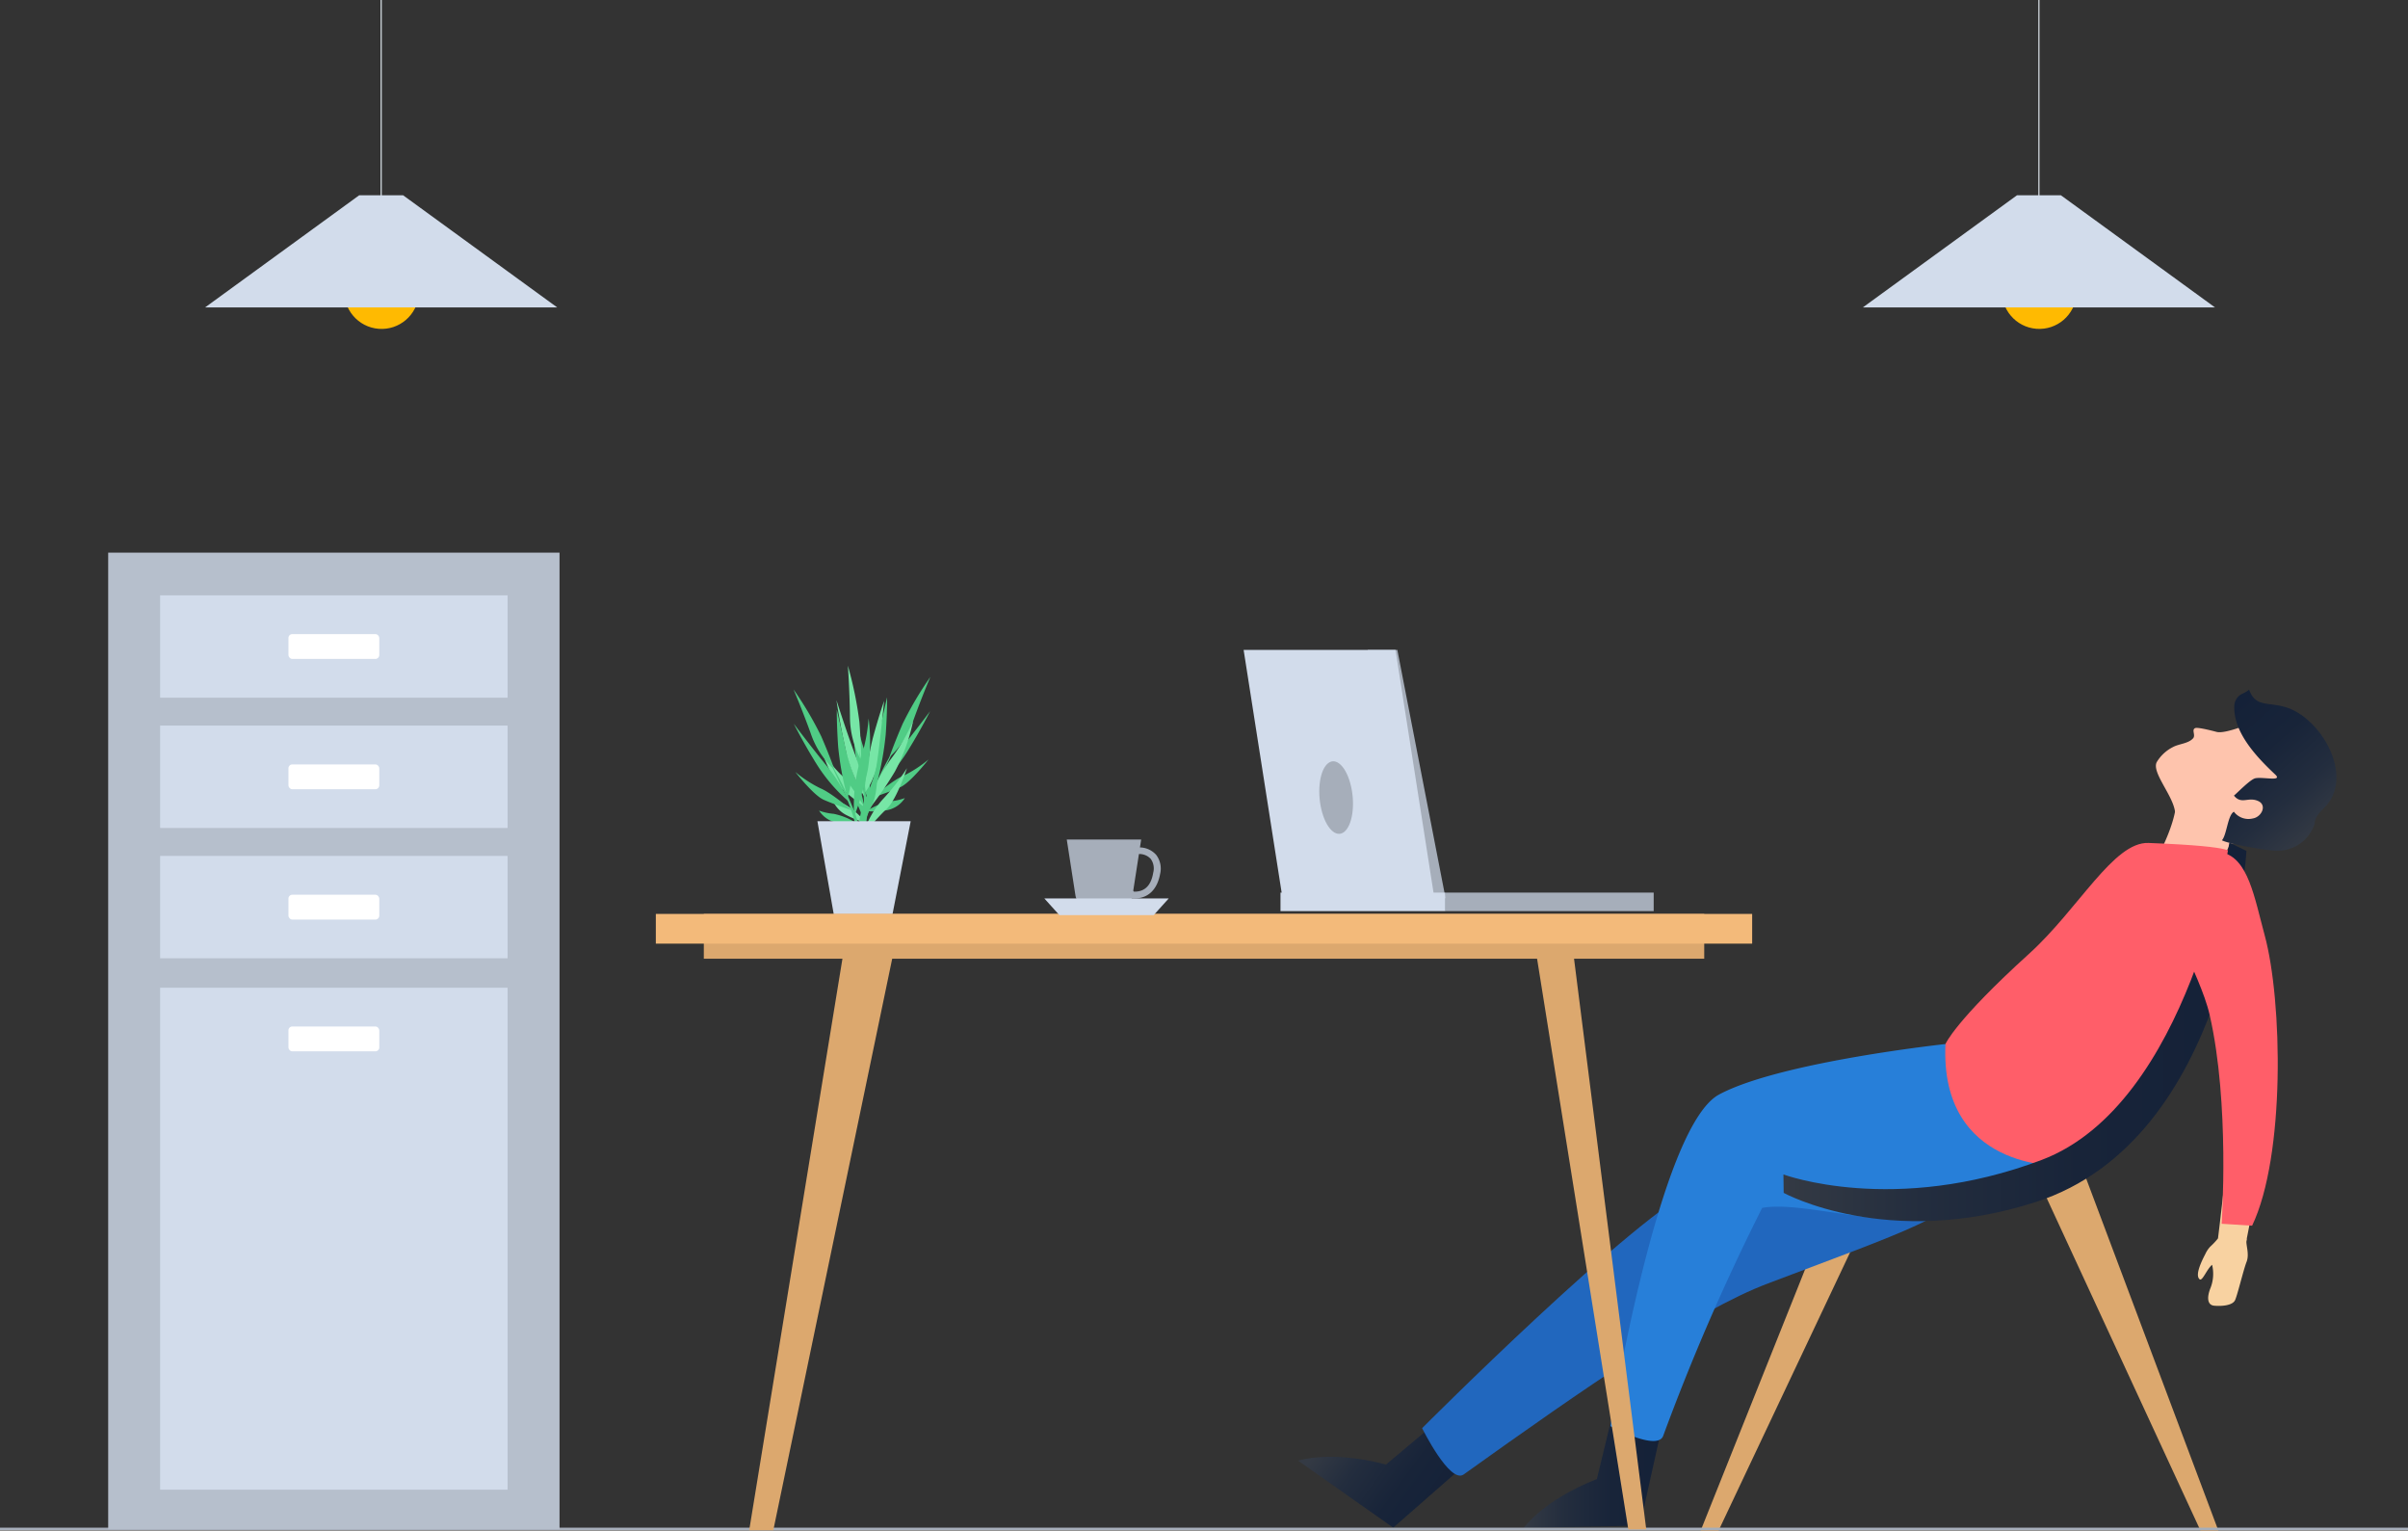 <svg id="OBJECTS" xmlns="http://www.w3.org/2000/svg" xmlns:xlink="http://www.w3.org/1999/xlink" viewBox="0 0 498.32 316.64"><rect x="0" y="0" width="498.32" height="316.64" fill="#333333" stroke="none"/><defs><style>.cls-1{fill:#dca86e;}.cls-2{fill:url(#linear-gradient);}.cls-3{fill:#2167be;}.cls-4{fill:url(#linear-gradient-2);}.cls-5{fill:#277fd9;}.cls-6{fill:#fec4ad;}.cls-7{fill:url(#linear-gradient-3);}.cls-8{fill:#ff5e69;}.cls-9{fill:url(#linear-gradient-4);}.cls-10{fill:#f8d2a1;}.cls-11,.cls-14{fill:none;stroke-miterlimit:10;}.cls-11{stroke:#d4dbe2;stroke-width:0.25px;}.cls-12{fill:#ffba01;}.cls-13{fill:#d2dceb;}.cls-14{stroke:#a6aeba;stroke-width:0.5px;}.cls-15{fill:#50cc85;}.cls-16{fill:#77e6a6;}.cls-17{fill:#f3ba7a;}.cls-18{fill:#a6aeba;}.cls-19{fill:#b6bfcc;}.cls-20{fill:#fff;}</style><linearGradient id="linear-gradient" x1="296.53" y1="295.12" x2="325.42" y2="295.12" gradientTransform="matrix(0.81, 0.59, -0.59, 0.81, 197.77, -118.34)" gradientUnits="userSpaceOnUse"><stop offset="0" stop-color="#343a44"/><stop offset="0.3" stop-color="#232d3e"/><stop offset="0.64" stop-color="#182439"/><stop offset="1" stop-color="#142138"/></linearGradient><linearGradient id="linear-gradient-2" x1="301.41" y1="306.54" x2="330.3" y2="306.54" gradientTransform="matrix(1, 0, 0, 1, 0, 0)" xlink:href="#linear-gradient"/><linearGradient id="linear-gradient-3" x1="288.82" y1="113.28" x2="320.14" y2="113.28" gradientTransform="matrix(-0.66, -0.75, -0.75, 0.66, 739.77, 318.5)" xlink:href="#linear-gradient"/><linearGradient id="linear-gradient-4" x1="355.18" y1="216.43" x2="450.95" y2="216.43" gradientTransform="matrix(1, 0, 0, 1, 0, 0)" xlink:href="#linear-gradient"/></defs><title>404</title><polygon class="cls-1" points="422.51 245.61 455.37 316.64 459.07 316.63 430.66 241 422.51 245.61"/><polygon class="cls-1" points="388.52 247.13 355.65 316.64 351.95 316.63 380.37 245.55 388.52 247.13"/><path class="cls-2" d="M291.13,304.37,274.43,319l-19.69-13.86s6.7-2.25,18.19.81l11.76-9.88Z" transform="translate(13.89 -2.96)"/><path class="cls-3" d="M387.82,223.75s-36.91,18.92-50,24.58-57.41,50.09-57.41,50.09S286.13,310,289,308c25.05-17.91,48.13-33.94,63-39.53C381.3,257.36,389.49,255,397,246.23,397,246.23,392.6,235.76,387.82,223.75Z" transform="translate(13.89 -2.96)"/><path class="cls-4" d="M330.3,296.91l-4.81,21.67-24.07.48s4.07-5.78,15.15-10.11L320.19,294Z" transform="translate(13.89 -2.96)"/><path class="cls-5" d="M388.71,218.95s-34.34,3.7-46.86,10.45S319.37,298,319.37,298s9.72,5.28,10.93,2a450.05,450.05,0,0,1,20.48-47.15c12.34-2.25,40.91,11.65,61.57-8.69C412.35,244.11,394.49,230.5,388.71,218.95Z" transform="translate(13.89 -2.96)"/><path class="cls-6" d="M447.88,177.21a45.77,45.77,0,0,0-4,9.25l-14.12-1.3s7.29-11,6.73-17.75Z" transform="translate(13.89 -2.96)"/><path class="cls-6" d="M444.84,154.38c-.8-.21-3.82-1-4.43-.8-.85.35.14,1.46-.46,2.13-1,1.1-2.9,1.12-4.14,1.79a8.24,8.24,0,0,0-3.35,3.08c-1.15,2,3,6.53,3.69,9.91,1.37,7.07,10.31,8.12,17.57,6a12.6,12.6,0,0,0,6.4-5.37c1.66-2.66.73-7.11-.67-9.76a12.38,12.38,0,0,0-3.94-4c-1.31-.9-1.67-4.66-3.25-4.92C452.28,152.44,446.65,154.86,444.84,154.38Z" transform="translate(13.89 -2.96)"/><path class="cls-7" d="M465.12,173.37s-.24-1.19,1.8-3.12c6.78-6.38-.47-18.86-7.86-21-3.78-1.11-6.19.06-7.55-3.69.1.27-1.53,1-1.69,1.09a2.93,2.93,0,0,0-1.34,2.52c-.12,5.45,4.76,10.53,8.45,14,1.66,1.54-2.43.48-4.07.79-1.07.21-3.85,3.14-4.45,3.59,1.55,1.93,2.93.19,5,1.12,1.93.86.71,3.32-1.09,3.61a3.78,3.78,0,0,1-3.92-1.39c-1.28.69-1.48,4.83-2.48,5.91,1.38.76,9.46,2.18,11.35,2.16A8.08,8.08,0,0,0,465.12,173.37Z" transform="translate(13.89 -2.96)"/><path class="cls-8" d="M447.42,179.41c3,33-35.07,64.7-35.07,64.7s-24.83.93-23.64-25.16c0,0,1.93-4.74,17.31-18.68,10.27-9.31,17.49-23.2,24.71-22.92C450.47,178.1,447.42,179.41,447.42,179.41Z" transform="translate(13.89 -2.96)"/><path class="cls-9" d="M355.18,245.93s22.9,8.54,53.43-3,38.85-65.65,38.85-65.65L451,179s-3.4,59.66-43.59,72.63c-30.72,9.91-52.18-1.89-52.18-1.89Z" transform="translate(13.89 -2.96)"/><path class="cls-10" d="M443.75,212.4s3.66,12.67,3.86,19-2.5,27.76-2.5,27.76l5.82.74s5.17-25.56,5.29-33.9-4.69-21.86-4.69-21.86Z" transform="translate(13.89 -2.96)"/><path class="cls-8" d="M443.39,212.94c4.22,18.45,2.47,43.19,2.47,43.19l6.31.4c6.92-14.48,6.27-46.56,2.61-60.05-2.15-7.93-3.42-15.92-8.78-17.16-3.35-.77-10.25,1.68-11.18,5C432.82,191.51,441.31,203.89,443.39,212.94Z" transform="translate(13.89 -2.96)"/><path class="cls-10" d="M442.51,262.35c-1.39,2.65-2,4.6-1.2,5.27.57.46,1.48-2.11,2.58-3a8,8,0,0,1-.32,4.77c-.78,1.91-.71,3.55.74,3.69s3.82,0,4.34-1.16,1.72-6.23,2.37-7.9-.21-3.59,0-4.55-4.29-2.56-4.29-2.56c-.25.38-1.65,2.29-1.65,2.29a14.72,14.72,0,0,1-1.58,1.67A5.61,5.61,0,0,0,442.51,262.35Z" transform="translate(13.89 -2.96)"/><line class="cls-11" x1="421.94" x2="421.94" y2="44"/><circle class="cls-12" cx="408.15" cy="63.28" r="7.72" transform="translate(327.54 462.4) rotate(-85.59)"/><polygon class="cls-13" points="458.38 63.6 385.5 63.6 417.4 40.4 426.49 40.4 458.38 63.6"/><line class="cls-11" x1="78.88" x2="78.88" y2="44"/><circle class="cls-12" cx="65.08" cy="63.28" r="7.72" transform="translate(10.87 120.35) rotate(-85.59)"/><polygon class="cls-13" points="115.31 63.6 42.44 63.6 74.33 40.4 83.42 40.4 115.31 63.6"/><line class="cls-14" y1="316.29" x2="498.32" y2="316.29"/><path class="cls-15" d="M167.26,166.16a30.72,30.72,0,0,1,4.33-7.12c2.79-3.35,7-8.94,7-8.94s-2,4-4.79,8.46A34.33,34.33,0,0,1,167.26,166.16Z" transform="translate(13.89 -2.96)"/><path class="cls-15" d="M170.15,159.62a17.8,17.8,0,0,0,4.95-7.57c1.86-5.14,3.55-9.06,3.55-9.06a72.61,72.61,0,0,0-5.74,9.71C171.18,156.68,170.15,159.62,170.15,159.62Z" transform="translate(13.89 -2.96)"/><path class="cls-15" d="M167.47,165.43a64.78,64.78,0,0,0,1.94-10.58c.32-4.7.28-7.64.28-7.64s-2,8.52-2.66,12.14A11.71,11.71,0,0,0,167.47,165.43Z" transform="translate(13.89 -2.96)"/><path class="cls-15" d="M166.08,169.34a34.2,34.2,0,0,0-1.19-11.48,36,36,0,0,1-1.8-8.86,36.56,36.56,0,0,0,.15,10.56A70,70,0,0,0,166.08,169.34Z" transform="translate(13.89 -2.96)"/><path class="cls-15" d="M166.58,168s4.3-3.67,6.48-4.54a25.82,25.82,0,0,0,5.2-3.38s-3.74,4.79-5.83,5.73S166.58,168,166.58,168Z" transform="translate(13.89 -2.96)"/><path class="cls-15" d="M165.1,173.14a17.37,17.37,0,0,0-1.51-8,42,42,0,0,1-2.37-7s-.11,6.36,1.15,8.75S165.1,173.14,165.1,173.14Z" transform="translate(13.89 -2.96)"/><path class="cls-15" d="M165.5,170.73a13.91,13.91,0,0,1,4.86-2,11.7,11.7,0,0,0,3-.66,5.65,5.65,0,0,1-4.15,2.57C166.29,171,165.5,170.73,165.5,170.73Z" transform="translate(13.89 -2.96)"/><path class="cls-15" d="M163.88,176.3c.53-2.08,1.22-5.3,1.93-7.44A65.73,65.73,0,0,1,171.1,158c-2.27,5-3.94,7.88-5.08,12.23-.45,1.72-1.24,4.12-1.66,5.68C164.29,176.34,164,176.7,163.88,176.3Z" transform="translate(13.89 -2.96)"/><path class="cls-16" d="M165,167.85a32.65,32.65,0,0,0-1.89-8.65c-1.65-4.34-3.9-11.39-3.9-11.39s.67,4.7,1.88,10.16A36.49,36.49,0,0,0,165,167.85Z" transform="translate(13.89 -2.96)"/><path class="cls-16" d="M164.34,160.28A18.92,18.92,0,0,1,162,151c-.09-5.81-.43-10.33-.43-10.33a77.17,77.17,0,0,1,2.4,11.75C164.31,157,164.34,160.28,164.34,160.28Z" transform="translate(13.89 -2.96)"/><path class="cls-16" d="M165,167.05a68.86,68.86,0,0,1,1.71-11.3c1.31-4.83,2.36-7.78,2.36-7.78s-.9,9.27-1.53,13.12A12.45,12.45,0,0,1,165,167.05Z" transform="translate(13.89 -2.96)"/><path class="cls-16" d="M165.06,171.46a36.35,36.35,0,0,1,5.16-11.13,38.32,38.32,0,0,0,4.87-8.28,38.87,38.87,0,0,1-3.81,10.57A74.44,74.44,0,0,1,165.06,171.46Z" transform="translate(13.89 -2.96)"/><path class="cls-16" d="M165,169.94s-3.05-5.18-4.94-6.8a27.45,27.45,0,0,1-4.06-5.2s2.1,6.1,3.87,7.78S165,169.94,165,169.94Z" transform="translate(13.89 -2.96)"/><path class="cls-16" d="M164.74,175.62A18.46,18.46,0,0,1,169,168.1a44.64,44.64,0,0,0,4.8-6.22s-2.09,6.44-4.18,8.4S164.74,175.62,164.74,175.62Z" transform="translate(13.89 -2.96)"/><path class="cls-16" d="M165.17,173.06a14.79,14.79,0,0,0-4.2-3.68,12.43,12.43,0,0,1-2.81-1.71,6,6,0,0,0,3.28,4C164.27,173.09,165.17,173.06,165.17,173.06Z" transform="translate(13.89 -2.96)"/><path class="cls-15" d="M164.87,179.21c.18-2.28.6-5.75.63-8.15a69.86,69.86,0,0,0-1.56-12.74c.54,5.86,1.23,9.28.87,14.05-.14,1.89-.18,4.57-.3,6.28C164.44,179.11,164.66,179.59,164.87,179.21Z" transform="translate(13.89 -2.96)"/><path class="cls-15" d="M161.71,168.75a30.72,30.72,0,0,0-4.33-7.12c-2.79-3.35-7-8.94-7-8.94s2,4,4.79,8.46A34.33,34.33,0,0,0,161.71,168.75Z" transform="translate(13.89 -2.96)"/><path class="cls-15" d="M158.82,162.21a17.79,17.79,0,0,1-4.95-7.57c-1.86-5.14-3.55-9.06-3.55-9.06a72.6,72.6,0,0,1,5.74,9.71C157.78,159.27,158.82,162.21,158.82,162.21Z" transform="translate(13.89 -2.96)"/><path class="cls-15" d="M161.5,168a64.79,64.79,0,0,1-1.94-10.58c-.32-4.7-.28-7.64-.28-7.64s2,8.52,2.66,12.14A11.71,11.71,0,0,1,161.5,168Z" transform="translate(13.89 -2.96)"/><path class="cls-15" d="M162.88,171.93a34.2,34.2,0,0,1,1.18-11.48,36.06,36.06,0,0,0,1.8-8.86,36.57,36.57,0,0,1-.15,10.56A70,70,0,0,1,162.88,171.93Z" transform="translate(13.89 -2.96)"/><path class="cls-15" d="M162.38,170.59s-4.3-3.67-6.48-4.54a25.82,25.82,0,0,1-5.2-3.38s3.74,4.79,5.83,5.73S162.38,170.59,162.38,170.59Z" transform="translate(13.89 -2.96)"/><path class="cls-15" d="M163.87,175.73a17.37,17.37,0,0,1,1.51-8,42,42,0,0,0,2.37-7s.11,6.36-1.15,8.75S163.87,175.73,163.87,175.73Z" transform="translate(13.89 -2.96)"/><path class="cls-15" d="M163.47,173.32a13.91,13.91,0,0,0-4.86-2,11.71,11.71,0,0,1-3-.66,5.65,5.65,0,0,0,4.15,2.57C162.67,173.62,163.47,173.32,163.47,173.32Z" transform="translate(13.89 -2.96)"/><path class="cls-15" d="M165.08,178.89c-.53-2.08-1.22-5.3-1.93-7.44a65.72,65.72,0,0,0-5.29-10.85c2.27,5,3.94,7.88,5.08,12.23.45,1.72,1.24,4.12,1.66,5.68C164.67,178.93,165,179.29,165.08,178.89Z" transform="translate(13.89 -2.96)"/><polygon class="cls-13" points="184.44 190.45 172.77 190.45 169.16 169.9 188.46 169.9 184.44 190.45"/><polygon class="cls-1" points="317.73 196.1 336.97 316.4 340.68 316.39 325.45 196.07 317.73 196.1"/><polygon class="cls-1" points="185.09 196.15 160.03 316.58 155.04 316.59 174.69 196.18 185.09 196.15"/><rect class="cls-1" x="145.65" y="189.07" width="207.03" height="9.27"/><rect class="cls-17" x="135.72" y="189.07" width="226.88" height="6.15"/><polygon class="cls-18" points="299.15 185.82 291.1 185.82 283.05 134.45 289.17 134.45 299.15 185.82"/><polygon class="cls-13" points="296.84 185.82 265.41 185.82 257.36 134.45 288.79 134.45 296.84 185.82"/><rect class="cls-13" x="264.99" y="184.66" width="34.16" height="3.83"/><rect class="cls-18" x="299.15" y="184.66" width="43.07" height="3.83"/><path class="cls-18" d="M265.69,165.59c.91,3.93.27,8.18-1.43,9.49s-3.81-.82-4.72-4.75-.27-8.18,1.43-9.49S264.78,161.66,265.69,165.59Z" transform="translate(13.89 -2.96)"/><path class="cls-18" d="M216.8,191.27h-4.46a3.74,3.74,0,0,1-3.69-3.16l-1.78-11.47h15.4l-1.78,11.47A3.74,3.74,0,0,1,216.8,191.27Z" transform="translate(13.89 -2.96)"/><path class="cls-18" d="M220.93,188.82l-.49,0-.21,0-.17-.13c-.11-.08-2.71-2.12-2.71-5s2-5.41,4.42-5.41a4.61,4.61,0,0,1,3.59,1.52,4.68,4.68,0,0,1,.82,4h0C225.59,187,223.69,188.82,220.93,188.82Zm-.17-1.4c2.81.09,3.7-2.07,4-3.92h0a3.37,3.37,0,0,0-.52-2.86,3.22,3.22,0,0,0-2.51-1c-1.66,0-3,1.8-3,4A5.61,5.61,0,0,0,220.77,187.42Z" transform="translate(13.89 -2.96)"/><polygon class="cls-13" points="219.23 189.32 238.75 189.32 241.86 185.87 216.12 185.87 219.23 189.32"/><rect class="cls-19" x="22.39" y="114.33" width="93.4" height="202.04"/><rect class="cls-13" x="33.14" y="123.16" width="71.9" height="21.18"/><rect class="cls-20" x="59.69" y="131.18" width="18.8" height="5.14" rx="0.8" ry="0.8"/><rect class="cls-13" x="33.14" y="150.11" width="71.9" height="21.18"/><rect class="cls-20" x="59.69" y="158.14" width="18.8" height="5.14" rx="0.8" ry="0.8"/><rect class="cls-13" x="33.14" y="177.07" width="71.9" height="21.18"/><rect class="cls-20" x="59.69" y="185.1" width="18.8" height="5.14" rx="0.8" ry="0.8"/><rect class="cls-13" x="33.14" y="204.34" width="71.9" height="103.84"/><rect class="cls-20" x="59.69" y="212.36" width="18.8" height="5.14" rx="0.8" ry="0.8"/></svg>